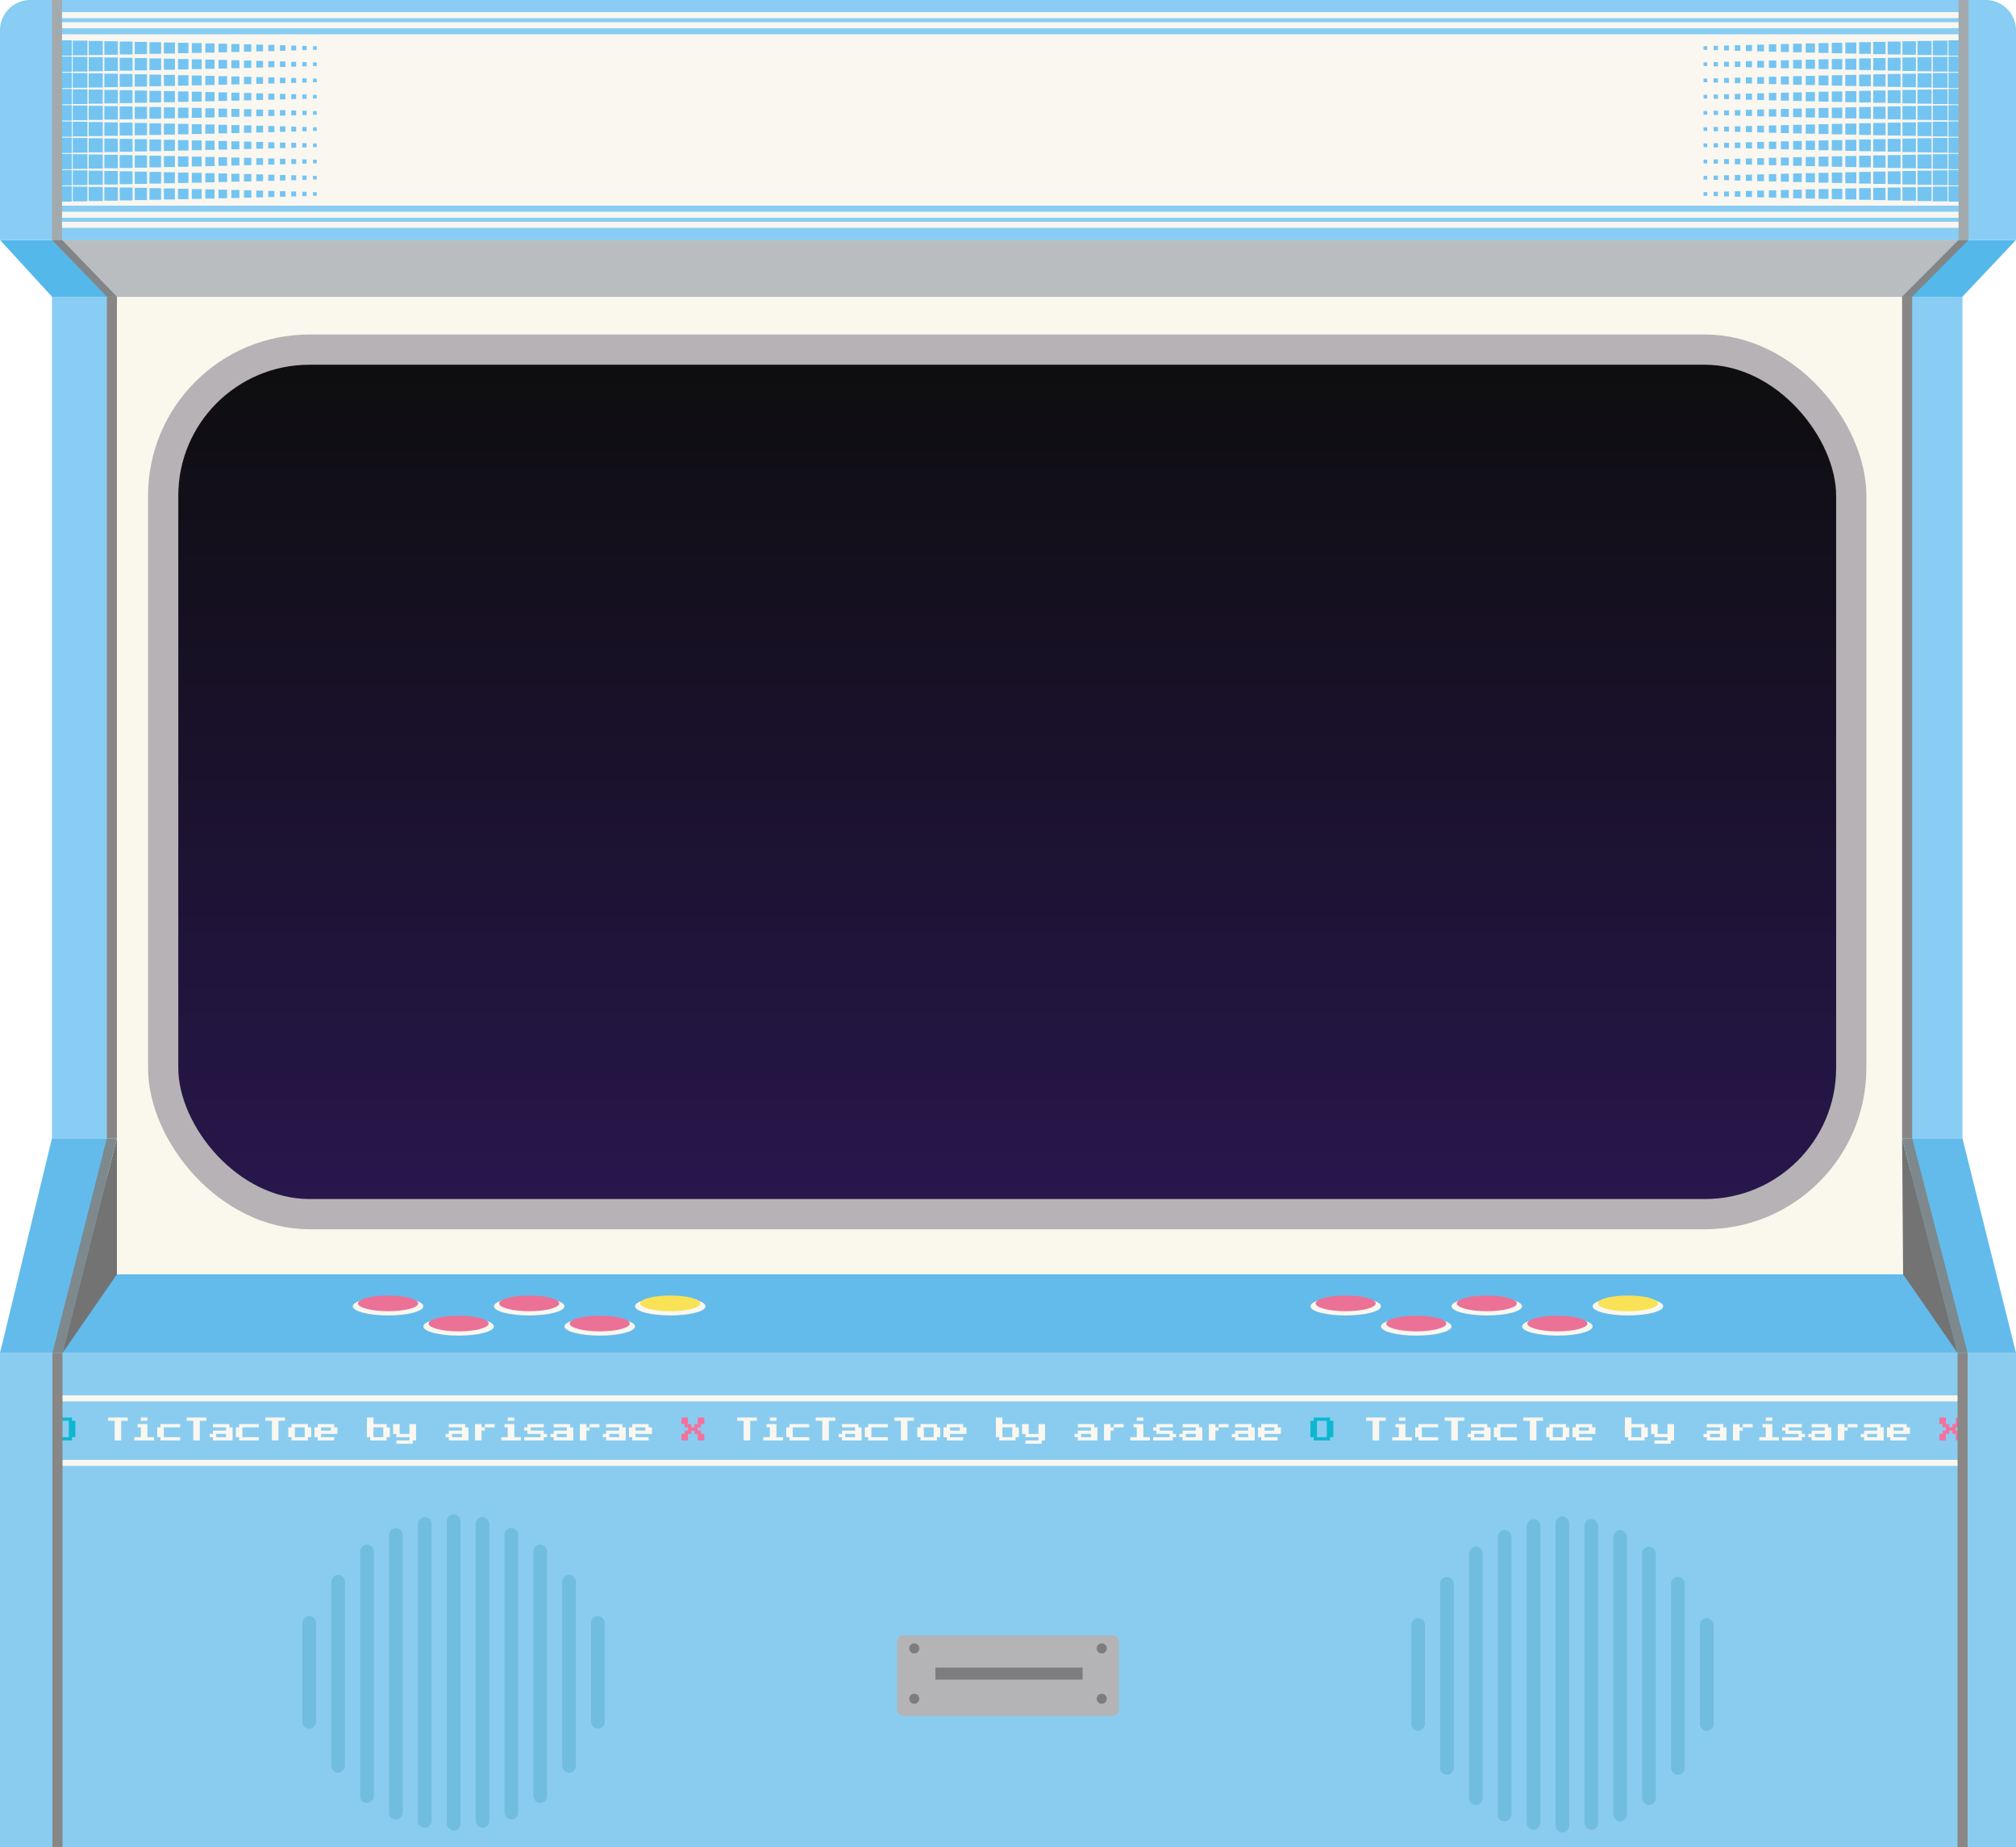 <svg width="1000" height="916" viewBox="0 0 1000 916" fill="none" xmlns="http://www.w3.org/2000/svg">
<path d="M0 671H1000V916H0V671Z" fill="#8ACCEF"/>
<g filter="url(#filter0_d_3_20)">
<rect x="445" y="810" width="110" height="40" rx="3" fill="#B4B4B6"/>
</g>
<rect x="464" y="827" width="73" height="6" fill="#7D7D7F"/>
<circle cx="453.5" cy="817.5" r="2.5" fill="#7D7D7F"/>
<circle cx="546.5" cy="842.5" r="2.5" fill="#7D7D7F"/>
<circle cx="453.5" cy="842.5" r="2.5" fill="#7D7D7F"/>
<circle cx="546.5" cy="817.5" r="2.5" fill="#7D7D7F"/>
<rect x="771.591" y="752" width="6.818" height="156.818" rx="3.409" fill="#71BDDF"/>
<rect x="843.182" y="802.455" width="6.818" height="55.909" rx="3.409" fill="#71BDDF"/>
<rect x="828.864" y="782" width="6.818" height="98.182" rx="3.409" fill="#71BDDF"/>
<rect x="814.545" y="767" width="6.818" height="128.182" rx="3.409" fill="#71BDDF"/>
<rect x="800.227" y="758.818" width="6.818" height="144.545" rx="3.409" fill="#71BDDF"/>
<rect x="785.909" y="753.364" width="6.818" height="154.091" rx="3.409" fill="#71BDDF"/>
<rect width="6.818" height="55.909" rx="3.409" transform="matrix(-1 0 0 1 706.818 802.455)" fill="#71BDDF"/>
<rect width="6.818" height="98.182" rx="3.409" transform="matrix(-1 0 0 1 721.136 782)" fill="#71BDDF"/>
<rect width="6.818" height="128.182" rx="3.409" transform="matrix(-1 0 0 1 735.455 767)" fill="#71BDDF"/>
<rect width="6.818" height="144.545" rx="3.409" transform="matrix(-1 0 0 1 749.773 758.818)" fill="#71BDDF"/>
<rect width="6.818" height="154.091" rx="3.409" transform="matrix(-1 0 0 1 764.091 753.364)" fill="#71BDDF"/>
<rect x="221.591" y="751" width="6.818" height="156.818" rx="3.409" fill="#71BDDF"/>
<rect x="293.182" y="801.455" width="6.818" height="55.909" rx="3.409" fill="#71BDDF"/>
<rect x="278.864" y="781" width="6.818" height="98.182" rx="3.409" fill="#71BDDF"/>
<rect x="264.545" y="766" width="6.818" height="128.182" rx="3.409" fill="#71BDDF"/>
<rect x="250.227" y="757.818" width="6.818" height="144.545" rx="3.409" fill="#71BDDF"/>
<rect x="235.909" y="752.364" width="6.818" height="154.091" rx="3.409" fill="#71BDDF"/>
<rect width="6.818" height="55.909" rx="3.409" transform="matrix(-1 0 0 1 156.818 801.455)" fill="#71BDDF"/>
<rect width="6.818" height="98.182" rx="3.409" transform="matrix(-1 0 0 1 171.136 781)" fill="#71BDDF"/>
<rect width="6.818" height="128.182" rx="3.409" transform="matrix(-1 0 0 1 185.455 766)" fill="#71BDDF"/>
<rect width="6.818" height="144.545" rx="3.409" transform="matrix(-1 0 0 1 199.773 757.818)" fill="#71BDDF"/>
<rect width="6.818" height="154.091" rx="3.409" transform="matrix(-1 0 0 1 214.091 752.364)" fill="#71BDDF"/>
<path d="M27.625 714.375V712.75H26V704.625H27.625V703H35.75V704.625H37.375V712.75H35.75V714.375H27.625ZM29.25 712.75H34.125V704.625H29.25V712.75ZM651.625 714.375V712.75H650V704.625H651.625V703H659.75V704.625H661.375V712.75H659.75V714.375H651.625ZM653.25 712.75H658.125V704.625H653.25V712.75Z" fill="#0EB7D0"/>
<path d="M56.875 714.375V704.625H53.625V703H63.375V704.625H60.125V714.375H56.875ZM69.875 704.625V703H73.125V704.625H69.875ZM66.625 714.375V712.75H69.875V707.875H68.25V706.25H73.125V712.75H76.375V714.375H66.625ZM79.625 714.375V712.75H78V707.875H79.625V706.25H89.375V707.875H81.25V712.75H89.375V714.375H79.625ZM95.875 714.375V704.625H92.625V703H102.375V704.625H99.125V714.375H95.875ZM105.625 714.375V712.75H104V711.125H105.625V709.5H112.125V707.875H105.625V706.25H113.75V707.875H115.375V714.375H105.625ZM107.25 712.75H112.125V711.125H107.25V712.75ZM118.625 714.375V712.75H117V707.875H118.625V706.25H128.375V707.875H120.25V712.75H128.375V714.375H118.625ZM134.875 714.375V704.625H131.625V703H141.375V704.625H138.125V714.375H134.875ZM144.625 714.375V712.75H143V707.875H144.625V706.25H152.75V707.875H154.375V712.75H152.75V714.375H144.625ZM146.25 712.75H151.125V707.875H146.25V712.75ZM157.625 714.375V712.75H156V707.875H157.625V706.25H165.75V707.875H167.375V711.125H159.25V712.75H165.75V714.375H157.625ZM159.25 709.5H164.125V707.875H159.25V709.5ZM183.625 714.375V712.75H182V703H185.25V706.25H191.75V707.875H193.375V712.75H191.75V714.375H183.625ZM185.25 712.75H190.125V707.875H185.25V712.75ZM196.625 716V714.375H203.125V712.75H196.625V711.125H195V706.25H198.25V711.125H203.125V706.25H206.375V714.375H204.75V716H196.625ZM222.625 714.375V712.75H221V711.125H222.625V709.5H229.125V707.875H222.625V706.25H230.75V707.875H232.375V714.375H222.625ZM224.25 712.75H229.125V711.125H224.25V712.75ZM238.875 707.875H240.5V709.5H238.875V714.375H235.625V706.25H238.875V707.875ZM245.375 706.25V707.875H240.5V706.25H245.375ZM251.875 704.625V703H255.125V704.625H251.875ZM248.625 714.375V712.75H251.875V707.875H250.25V706.25H255.125V712.75H258.375V714.375H248.625ZM260 714.375V712.75H268.125V711.125H261.625V709.5H260V707.875H261.625V706.25H269.75V707.875H263.25V709.5H269.75V711.125H271.375V712.75H269.75V714.375H260ZM274.625 714.375V712.75H273V711.125H274.625V709.5H281.125V707.875H274.625V706.25H282.75V707.875H284.375V714.375H274.625ZM276.25 712.75H281.125V711.125H276.25V712.75ZM290.875 707.875H292.5V709.5H290.875V714.375H287.625V706.25H290.875V707.875ZM297.375 706.25V707.875H292.5V706.25H297.375ZM300.625 714.375V712.75H299V711.125H300.625V709.5H307.125V707.875H300.625V706.25H308.75V707.875H310.375V714.375H300.625ZM302.25 712.75H307.125V711.125H302.25V712.75ZM313.625 714.375V712.75H312V707.875H313.625V706.25H321.75V707.875H323.375V711.125H315.25V712.75H321.75V714.375H313.625ZM315.25 709.5H320.125V707.875H315.25V709.5ZM368.875 714.375V704.625H365.625V703H375.375V704.625H372.125V714.375H368.875ZM381.875 704.625V703H385.125V704.625H381.875ZM378.625 714.375V712.75H381.875V707.875H380.25V706.25H385.125V712.75H388.375V714.375H378.625ZM391.625 714.375V712.75H390V707.875H391.625V706.25H401.375V707.875H393.25V712.75H401.375V714.375H391.625ZM407.875 714.375V704.625H404.625V703H414.375V704.625H411.125V714.375H407.875ZM417.625 714.375V712.75H416V711.125H417.625V709.5H424.125V707.875H417.625V706.25H425.75V707.875H427.375V714.375H417.625ZM419.25 712.75H424.125V711.125H419.25V712.75ZM430.625 714.375V712.75H429V707.875H430.625V706.25H440.375V707.875H432.25V712.75H440.375V714.375H430.625ZM446.875 714.375V704.625H443.625V703H453.375V704.625H450.125V714.375H446.875ZM456.625 714.375V712.75H455V707.875H456.625V706.25H464.75V707.875H466.375V712.75H464.75V714.375H456.625ZM458.25 712.75H463.125V707.875H458.25V712.75ZM469.625 714.375V712.75H468V707.875H469.625V706.25H477.75V707.875H479.375V711.125H471.25V712.75H477.75V714.375H469.625ZM471.25 709.5H476.125V707.875H471.25V709.5ZM495.625 714.375V712.75H494V703H497.25V706.25H503.75V707.875H505.375V712.75H503.75V714.375H495.625ZM497.25 712.75H502.125V707.875H497.25V712.75ZM508.625 716V714.375H515.125V712.75H508.625V711.125H507V706.25H510.25V711.125H515.125V706.25H518.375V714.375H516.75V716H508.625ZM534.625 714.375V712.75H533V711.125H534.625V709.5H541.125V707.875H534.625V706.25H542.75V707.875H544.375V714.375H534.625ZM536.25 712.75H541.125V711.125H536.25V712.75ZM550.875 707.875H552.5V709.5H550.875V714.375H547.625V706.25H550.875V707.875ZM557.375 706.25V707.875H552.5V706.25H557.375ZM563.875 704.625V703H567.125V704.625H563.875ZM560.625 714.375V712.75H563.875V707.875H562.25V706.25H567.125V712.75H570.375V714.375H560.625ZM572 714.375V712.75H580.125V711.125H573.625V709.5H572V707.875H573.625V706.25H581.75V707.875H575.25V709.5H581.75V711.125H583.375V712.75H581.75V714.375H572ZM586.625 714.375V712.75H585V711.125H586.625V709.5H593.125V707.875H586.625V706.25H594.75V707.875H596.375V714.375H586.625ZM588.25 712.75H593.125V711.125H588.25V712.75ZM602.875 707.875H604.5V709.5H602.875V714.375H599.625V706.25H602.875V707.875ZM609.375 706.25V707.875H604.5V706.25H609.375ZM612.625 714.375V712.75H611V711.125H612.625V709.5H619.125V707.875H612.625V706.25H620.75V707.875H622.375V714.375H612.625ZM614.25 712.75H619.125V711.125H614.25V712.75ZM625.625 714.375V712.75H624V707.875H625.625V706.25H633.75V707.875H635.375V711.125H627.25V712.75H633.75V714.375H625.625ZM627.25 709.5H632.125V707.875H627.25V709.5ZM680.875 714.375V704.625H677.625V703H687.375V704.625H684.125V714.375H680.875ZM693.875 704.625V703H697.125V704.625H693.875ZM690.625 714.375V712.75H693.875V707.875H692.25V706.25H697.125V712.75H700.375V714.375H690.625ZM703.625 714.375V712.75H702V707.875H703.625V706.25H713.375V707.875H705.25V712.75H713.375V714.375H703.625ZM719.875 714.375V704.625H716.625V703H726.375V704.625H723.125V714.375H719.875ZM729.625 714.375V712.75H728V711.125H729.625V709.5H736.125V707.875H729.625V706.25H737.75V707.875H739.375V714.375H729.625ZM731.25 712.75H736.125V711.125H731.25V712.75ZM742.625 714.375V712.75H741V707.875H742.625V706.25H752.375V707.875H744.25V712.75H752.375V714.375H742.625ZM758.875 714.375V704.625H755.625V703H765.375V704.625H762.125V714.375H758.875ZM768.625 714.375V712.75H767V707.875H768.625V706.25H776.75V707.875H778.375V712.75H776.75V714.375H768.625ZM770.25 712.75H775.125V707.875H770.25V712.75ZM781.625 714.375V712.75H780V707.875H781.625V706.25H789.75V707.875H791.375V711.125H783.25V712.75H789.75V714.375H781.625ZM783.25 709.5H788.125V707.875H783.25V709.5ZM807.625 714.375V712.75H806V703H809.25V706.25H815.75V707.875H817.375V712.75H815.75V714.375H807.625ZM809.25 712.75H814.125V707.875H809.25V712.75ZM820.625 716V714.375H827.125V712.75H820.625V711.125H819V706.25H822.25V711.125H827.125V706.25H830.375V714.375H828.75V716H820.625ZM846.625 714.375V712.75H845V711.125H846.625V709.5H853.125V707.875H846.625V706.25H854.75V707.875H856.375V714.375H846.625ZM848.25 712.75H853.125V711.125H848.25V712.75ZM862.875 707.875H864.5V709.5H862.875V714.375H859.625V706.25H862.875V707.875ZM869.375 706.25V707.875H864.5V706.25H869.375ZM875.875 704.625V703H879.125V704.625H875.875ZM872.625 714.375V712.75H875.875V707.875H874.25V706.25H879.125V712.75H882.375V714.375H872.625ZM884 714.375V712.75H892.125V711.125H885.625V709.5H884V707.875H885.625V706.25H893.75V707.875H887.25V709.5H893.75V711.125H895.375V712.75H893.75V714.375H884ZM898.625 714.375V712.75H897V711.125H898.625V709.5H905.125V707.875H898.625V706.25H906.75V707.875H908.375V714.375H898.625ZM900.25 712.75H905.125V711.125H900.25V712.75ZM914.875 707.875H916.5V709.5H914.875V714.375H911.625V706.25H914.875V707.875ZM921.375 706.25V707.875H916.5V706.25H921.375ZM924.625 714.375V712.75H923V711.125H924.625V709.5H931.125V707.875H924.625V706.25H932.75V707.875H934.375V714.375H924.625ZM926.25 712.75H931.125V711.125H926.25V712.75ZM937.625 714.375V712.75H936V707.875H937.625V706.25H945.75V707.875H947.375V711.125H939.25V712.75H945.75V714.375H937.625ZM939.25 709.5H944.125V707.875H939.25V709.5Z" fill="#F9F7F0"/>
<path d="M338 714.375V711.125H339.625V709.5H341.25V707.875H339.625V706.25H338V703H341.25V706.25H342.875V707.875H344.5V706.25H346.125V703H349.375V706.25H347.75V707.875H346.125V709.5H347.75V711.125H349.375V714.375H346.125V711.125H344.5V709.5H342.875V711.125H341.25V714.375H338ZM962 714.375V711.125H963.625V709.5H965.25V707.875H963.625V706.25H962V703H965.25V706.25H966.875V707.875H968.5V706.25H970.125V703H973.375V706.25H971.75V707.875H970.125V709.5H971.75V711.125H973.375V714.375H970.125V711.125H968.5V709.5H966.875V711.125H965.25V714.375H962Z" fill="#F5719D"/>
<line x1="29" y1="693.5" x2="973" y2="693.5" stroke="#F9F7F0" stroke-width="3"/>
<line y1="-1.5" x2="944" y2="-1.5" transform="matrix(1 0 0 -1 29 724)" stroke="#F9F7F0" stroke-width="3"/>
<path d="M973.5 671L973.5 916" stroke="#888785" stroke-width="5"/>
<path d="M28.5 671L28.5 916" stroke="#888785" stroke-width="5"/>
<path d="M0 671H1000L973.438 564.5H25.781L0 671Z" fill="#63BBEB"/>
<ellipse cx="332.5" cy="647.833" rx="17.5" ry="4.537" fill="#FAF7EE"/>
<g filter="url(#filter1_d_3_20)">
<ellipse cx="332.5" cy="645.889" rx="14.907" ry="3.889" fill="#F9E255"/>
</g>
<ellipse cx="297.5" cy="657.833" rx="17.5" ry="4.537" fill="#FAF7EE"/>
<g filter="url(#filter2_d_3_20)">
<ellipse cx="297.5" cy="655.889" rx="14.907" ry="3.889" fill="#EB7197"/>
</g>
<ellipse cx="262.5" cy="647.833" rx="17.5" ry="4.537" fill="#FAF7EE"/>
<g filter="url(#filter3_d_3_20)">
<ellipse cx="262.5" cy="645.889" rx="14.907" ry="3.889" fill="#EB7197"/>
</g>
<ellipse cx="227.5" cy="657.833" rx="17.5" ry="4.537" fill="#FAF7EE"/>
<g filter="url(#filter4_d_3_20)">
<ellipse cx="227.5" cy="655.889" rx="14.907" ry="3.889" fill="#EB7197"/>
</g>
<ellipse cx="192.5" cy="647.833" rx="17.5" ry="4.537" fill="#FAF7EE"/>
<g filter="url(#filter5_d_3_20)">
<ellipse cx="192.5" cy="645.889" rx="14.907" ry="3.889" fill="#EB7197"/>
</g>
<ellipse cx="807.5" cy="647.833" rx="17.5" ry="4.537" fill="#FAF7EE"/>
<g filter="url(#filter6_d_3_20)">
<ellipse cx="807.5" cy="645.889" rx="14.907" ry="3.889" fill="#F9E255"/>
</g>
<ellipse cx="772.5" cy="657.833" rx="17.5" ry="4.537" fill="#FAF7EE"/>
<g filter="url(#filter7_d_3_20)">
<ellipse cx="772.5" cy="655.889" rx="14.907" ry="3.889" fill="#EB7197"/>
</g>
<ellipse cx="737.5" cy="647.833" rx="17.5" ry="4.537" fill="#FAF7EE"/>
<g filter="url(#filter8_d_3_20)">
<ellipse cx="737.5" cy="645.889" rx="14.907" ry="3.889" fill="#EB7197"/>
</g>
<ellipse cx="702.5" cy="657.833" rx="17.5" ry="4.537" fill="#FAF7EE"/>
<g filter="url(#filter9_d_3_20)">
<ellipse cx="702.5" cy="655.889" rx="14.907" ry="3.889" fill="#EB7197"/>
</g>
<ellipse cx="667.5" cy="647.833" rx="17.5" ry="4.537" fill="#FAF7EE"/>
<g filter="url(#filter10_d_3_20)">
<ellipse cx="667.5" cy="645.889" rx="14.907" ry="3.889" fill="#EB7197"/>
</g>
<path d="M25.781 146.359H973.437V564.509H25.781V146.359Z" fill="#89CDF4"/>
<path d="M53.125 147.141H947.656V632H53.125V147.141Z" fill="#FAF8EC"/>
<rect x="80.938" y="173.391" width="837.344" height="428.75" rx="72.5" fill="url(#paint0_linear_3_20)" stroke="#B6B2B6" stroke-width="15"/>
<path d="M0 119.016H1000L973.438 147.141H25.781L0 119.016Z" fill="#55B8EB"/>
<path d="M25.781 119.016H973.437L947.656 147.141H53.125L25.781 119.016Z" fill="#B9BDC0"/>
<path d="M0 15C0 6.716 6.716 0 15 0H985C993.284 0 1000 6.716 1000 15V119.02H0V15Z" fill="#89CDF4"/>
<rect x="26.094" y="17" width="946" height="85" fill="#F9F7F0"/>
<path d="M944 632L943.5 564.5L971 671L944 632Z" fill="#737373"/>
<path d="M58 632V564.5L31 671L58 632Z" fill="#737373"/>
<path d="M948.5 564.5H943.5L971 671H976L948.5 564.5Z" fill="#7D898D"/>
<path d="M53 564.5H58L31 671H26L53 564.5Z" fill="#7D898D"/>
<path d="M30.781 119.016H25.781L53 147.141H58L30.781 119.016Z" fill="#808588"/>
<path d="M948.5 147.141H943.5L971.5 119H976.5L948.5 147.141Z" fill="#808588"/>
<path d="M946 147.141V564.5" stroke="#888785" stroke-width="5"/>
<path d="M55.5 147.139V564.5" stroke="#888785" stroke-width="5"/>
<path d="M974.5 106.5L26 106.5" stroke="#F9F7F0" stroke-width="3"/>
<path d="M974.5 7.5L26 7.5" stroke="#F9F7F0" stroke-width="3"/>
<path d="M974 12.5L26 12.5" stroke="#F9F7F0" stroke-width="3"/>
<path d="M974.5 111.5L26 111.5" stroke="#F9F7F0" stroke-width="3"/>
<rect x="28" y="20" width="7.613" height="7.613" fill="#74C4F2"/>
<rect x="66.825" y="20.761" width="6.09" height="6.09" fill="#74C4F2"/>
<rect x="101.843" y="21.523" width="4.568" height="4.568" fill="#74C4F2"/>
<rect x="149.955" y="22.741" width="2.132" height="2.132" fill="#74C4F2"/>
<rect x="155.284" y="22.893" width="1.827" height="1.827" fill="#74C4F2"/>
<rect x="144.474" y="22.588" width="2.436" height="2.436" fill="#74C4F2"/>
<rect x="138.84" y="22.436" width="2.741" height="2.741" fill="#74C4F2"/>
<rect x="133.055" y="22.284" width="3.045" height="3.045" fill="#74C4F2"/>
<rect x="127.117" y="22.131" width="3.35" height="3.35" fill="#74C4F2"/>
<rect x="121.027" y="21.979" width="3.654" height="3.654" fill="#74C4F2"/>
<rect x="114.784" y="21.827" width="3.959" height="3.959" fill="#74C4F2"/>
<rect x="108.39" y="21.675" width="4.263" height="4.263" fill="#74C4F2"/>
<rect x="95.144" y="21.37" width="4.872" height="4.872" fill="#74C4F2"/>
<rect x="88.292" y="21.218" width="5.177" height="5.177" fill="#74C4F2"/>
<rect x="81.289" y="21.066" width="5.481" height="5.481" fill="#74C4F2"/>
<rect x="74.133" y="20.913" width="5.786" height="5.786" fill="#74C4F2"/>
<rect x="59.364" y="20.609" width="6.395" height="6.395" fill="#74C4F2"/>
<rect x="51.752" y="20.457" width="6.699" height="6.699" fill="#74C4F2"/>
<rect x="43.987" y="20.305" width="7.004" height="7.004" fill="#74C4F2"/>
<rect x="36.069" y="20.152" width="7.308" height="7.308" fill="#74C4F2"/>
<rect x="28" y="28.043" width="7.613" height="7.613" fill="#74C4F2"/>
<rect x="66.825" y="28.804" width="6.09" height="6.09" fill="#74C4F2"/>
<rect x="101.843" y="29.566" width="4.568" height="4.568" fill="#74C4F2"/>
<rect x="149.955" y="30.784" width="2.132" height="2.132" fill="#74C4F2"/>
<rect x="155.284" y="30.936" width="1.827" height="1.827" fill="#74C4F2"/>
<rect x="144.474" y="30.631" width="2.436" height="2.436" fill="#74C4F2"/>
<rect x="138.84" y="30.479" width="2.741" height="2.741" fill="#74C4F2"/>
<rect x="133.055" y="30.327" width="3.045" height="3.045" fill="#74C4F2"/>
<rect x="127.117" y="30.175" width="3.35" height="3.35" fill="#74C4F2"/>
<rect x="121.027" y="30.022" width="3.654" height="3.654" fill="#74C4F2"/>
<rect x="114.784" y="29.87" width="3.959" height="3.959" fill="#74C4F2"/>
<rect x="108.39" y="29.718" width="4.263" height="4.263" fill="#74C4F2"/>
<rect x="95.144" y="29.413" width="4.872" height="4.872" fill="#74C4F2"/>
<rect x="88.292" y="29.261" width="5.177" height="5.177" fill="#74C4F2"/>
<rect x="81.289" y="29.109" width="5.481" height="5.481" fill="#74C4F2"/>
<rect x="74.133" y="28.957" width="5.786" height="5.786" fill="#74C4F2"/>
<rect x="59.364" y="28.652" width="6.395" height="6.395" fill="#74C4F2"/>
<rect x="51.752" y="28.5" width="6.699" height="6.699" fill="#74C4F2"/>
<rect x="43.987" y="28.348" width="7.004" height="7.004" fill="#74C4F2"/>
<rect x="36.069" y="28.195" width="7.308" height="7.308" fill="#74C4F2"/>
<rect x="28" y="36.086" width="7.613" height="7.613" fill="#74C4F2"/>
<rect x="66.825" y="36.847" width="6.09" height="6.09" fill="#74C4F2"/>
<rect x="101.843" y="37.609" width="4.568" height="4.568" fill="#74C4F2"/>
<rect x="149.955" y="38.827" width="2.132" height="2.132" fill="#74C4F2"/>
<rect x="155.284" y="38.979" width="1.827" height="1.827" fill="#74C4F2"/>
<rect x="144.474" y="38.674" width="2.436" height="2.436" fill="#74C4F2"/>
<rect x="138.84" y="38.522" width="2.741" height="2.741" fill="#74C4F2"/>
<rect x="133.055" y="38.37" width="3.045" height="3.045" fill="#74C4F2"/>
<rect x="127.117" y="38.218" width="3.35" height="3.35" fill="#74C4F2"/>
<rect x="121.027" y="38.065" width="3.654" height="3.654" fill="#74C4F2"/>
<rect x="114.784" y="37.913" width="3.959" height="3.959" fill="#74C4F2"/>
<rect x="108.39" y="37.761" width="4.263" height="4.263" fill="#74C4F2"/>
<rect x="95.144" y="37.456" width="4.872" height="4.872" fill="#74C4F2"/>
<rect x="88.292" y="37.304" width="5.177" height="5.177" fill="#74C4F2"/>
<rect x="81.289" y="37.152" width="5.481" height="5.481" fill="#74C4F2"/>
<rect x="74.133" y="37" width="5.786" height="5.786" fill="#74C4F2"/>
<rect x="59.364" y="36.695" width="6.395" height="6.395" fill="#74C4F2"/>
<rect x="51.752" y="36.543" width="6.699" height="6.699" fill="#74C4F2"/>
<rect x="43.987" y="36.391" width="7.004" height="7.004" fill="#74C4F2"/>
<rect x="36.069" y="36.238" width="7.308" height="7.308" fill="#74C4F2"/>
<rect x="28" y="44.129" width="7.613" height="7.613" fill="#74C4F2"/>
<rect x="66.825" y="44.89" width="6.09" height="6.09" fill="#74C4F2"/>
<rect x="101.843" y="45.652" width="4.568" height="4.568" fill="#74C4F2"/>
<rect x="149.955" y="46.87" width="2.132" height="2.132" fill="#74C4F2"/>
<rect x="155.284" y="47.022" width="1.827" height="1.827" fill="#74C4F2"/>
<rect x="144.474" y="46.717" width="2.436" height="2.436" fill="#74C4F2"/>
<rect x="138.84" y="46.565" width="2.741" height="2.741" fill="#74C4F2"/>
<rect x="133.055" y="46.413" width="3.045" height="3.045" fill="#74C4F2"/>
<rect x="127.117" y="46.261" width="3.35" height="3.35" fill="#74C4F2"/>
<rect x="121.027" y="46.108" width="3.654" height="3.654" fill="#74C4F2"/>
<rect x="114.784" y="45.956" width="3.959" height="3.959" fill="#74C4F2"/>
<rect x="108.39" y="45.804" width="4.263" height="4.263" fill="#74C4F2"/>
<rect x="95.144" y="45.499" width="4.872" height="4.872" fill="#74C4F2"/>
<rect x="88.292" y="45.347" width="5.177" height="5.177" fill="#74C4F2"/>
<rect x="81.289" y="45.195" width="5.481" height="5.481" fill="#74C4F2"/>
<rect x="74.133" y="45.043" width="5.786" height="5.786" fill="#74C4F2"/>
<rect x="59.364" y="44.738" width="6.395" height="6.395" fill="#74C4F2"/>
<rect x="51.752" y="44.586" width="6.699" height="6.699" fill="#74C4F2"/>
<rect x="43.987" y="44.434" width="7.004" height="7.004" fill="#74C4F2"/>
<rect x="36.069" y="44.281" width="7.308" height="7.308" fill="#74C4F2"/>
<rect x="28" y="52.172" width="7.613" height="7.613" fill="#74C4F2"/>
<rect x="66.825" y="52.933" width="6.09" height="6.09" fill="#74C4F2"/>
<rect x="101.843" y="53.695" width="4.568" height="4.568" fill="#74C4F2"/>
<rect x="149.955" y="54.913" width="2.132" height="2.132" fill="#74C4F2"/>
<rect x="155.284" y="55.065" width="1.827" height="1.827" fill="#74C4F2"/>
<rect x="144.474" y="54.761" width="2.436" height="2.436" fill="#74C4F2"/>
<rect x="138.84" y="54.608" width="2.741" height="2.741" fill="#74C4F2"/>
<rect x="133.055" y="54.456" width="3.045" height="3.045" fill="#74C4F2"/>
<rect x="127.117" y="54.304" width="3.35" height="3.35" fill="#74C4F2"/>
<rect x="121.027" y="54.151" width="3.654" height="3.654" fill="#74C4F2"/>
<rect x="114.784" y="53.999" width="3.959" height="3.959" fill="#74C4F2"/>
<rect x="108.39" y="53.847" width="4.263" height="4.263" fill="#74C4F2"/>
<rect x="95.144" y="53.542" width="4.872" height="4.872" fill="#74C4F2"/>
<rect x="88.292" y="53.39" width="5.177" height="5.177" fill="#74C4F2"/>
<rect x="81.289" y="53.238" width="5.481" height="5.481" fill="#74C4F2"/>
<rect x="74.133" y="53.086" width="5.786" height="5.786" fill="#74C4F2"/>
<rect x="59.364" y="52.781" width="6.395" height="6.395" fill="#74C4F2"/>
<rect x="51.752" y="52.629" width="6.699" height="6.699" fill="#74C4F2"/>
<rect x="43.987" y="52.477" width="7.004" height="7.004" fill="#74C4F2"/>
<rect x="36.069" y="52.324" width="7.308" height="7.308" fill="#74C4F2"/>
<rect x="28" y="60.215" width="7.613" height="7.613" fill="#74C4F2"/>
<rect x="66.825" y="60.977" width="6.09" height="6.09" fill="#74C4F2"/>
<rect x="101.843" y="61.738" width="4.568" height="4.568" fill="#74C4F2"/>
<rect x="149.955" y="62.956" width="2.132" height="2.132" fill="#74C4F2"/>
<rect x="155.284" y="63.108" width="1.827" height="1.827" fill="#74C4F2"/>
<rect x="144.474" y="62.803" width="2.436" height="2.436" fill="#74C4F2"/>
<rect x="138.84" y="62.651" width="2.741" height="2.741" fill="#74C4F2"/>
<rect x="133.055" y="62.499" width="3.045" height="3.045" fill="#74C4F2"/>
<rect x="127.117" y="62.347" width="3.35" height="3.35" fill="#74C4F2"/>
<rect x="121.027" y="62.194" width="3.654" height="3.654" fill="#74C4F2"/>
<rect x="114.784" y="62.042" width="3.959" height="3.959" fill="#74C4F2"/>
<rect x="108.39" y="61.89" width="4.263" height="4.263" fill="#74C4F2"/>
<rect x="95.144" y="61.586" width="4.872" height="4.872" fill="#74C4F2"/>
<rect x="88.292" y="61.433" width="5.177" height="5.177" fill="#74C4F2"/>
<rect x="81.289" y="61.281" width="5.481" height="5.481" fill="#74C4F2"/>
<rect x="74.133" y="61.129" width="5.786" height="5.786" fill="#74C4F2"/>
<rect x="59.364" y="60.824" width="6.395" height="6.395" fill="#74C4F2"/>
<rect x="51.752" y="60.672" width="6.699" height="6.699" fill="#74C4F2"/>
<rect x="43.987" y="60.52" width="7.004" height="7.004" fill="#74C4F2"/>
<rect x="36.069" y="60.367" width="7.308" height="7.308" fill="#74C4F2"/>
<rect x="28" y="68.258" width="7.613" height="7.613" fill="#74C4F2"/>
<rect x="66.825" y="69.019" width="6.09" height="6.09" fill="#74C4F2"/>
<rect x="101.843" y="69.781" width="4.568" height="4.568" fill="#74C4F2"/>
<rect x="149.955" y="70.999" width="2.132" height="2.132" fill="#74C4F2"/>
<rect x="155.284" y="71.151" width="1.827" height="1.827" fill="#74C4F2"/>
<rect x="144.474" y="70.847" width="2.436" height="2.436" fill="#74C4F2"/>
<rect x="138.84" y="70.694" width="2.741" height="2.741" fill="#74C4F2"/>
<rect x="133.055" y="70.542" width="3.045" height="3.045" fill="#74C4F2"/>
<rect x="127.117" y="70.39" width="3.35" height="3.35" fill="#74C4F2"/>
<rect x="121.027" y="70.237" width="3.654" height="3.654" fill="#74C4F2"/>
<rect x="114.784" y="70.085" width="3.959" height="3.959" fill="#74C4F2"/>
<rect x="108.39" y="69.933" width="4.263" height="4.263" fill="#74C4F2"/>
<rect x="95.144" y="69.629" width="4.872" height="4.872" fill="#74C4F2"/>
<rect x="88.292" y="69.476" width="5.177" height="5.177" fill="#74C4F2"/>
<rect x="81.289" y="69.324" width="5.481" height="5.481" fill="#74C4F2"/>
<rect x="74.133" y="69.172" width="5.786" height="5.786" fill="#74C4F2"/>
<rect x="59.364" y="68.867" width="6.395" height="6.395" fill="#74C4F2"/>
<rect x="51.752" y="68.715" width="6.699" height="6.699" fill="#74C4F2"/>
<rect x="43.987" y="68.563" width="7.004" height="7.004" fill="#74C4F2"/>
<rect x="36.069" y="68.41" width="7.308" height="7.308" fill="#74C4F2"/>
<rect x="28" y="76.301" width="7.613" height="7.613" fill="#74C4F2"/>
<rect x="66.825" y="77.062" width="6.09" height="6.09" fill="#74C4F2"/>
<rect x="101.843" y="77.824" width="4.568" height="4.568" fill="#74C4F2"/>
<rect x="149.955" y="79.042" width="2.132" height="2.132" fill="#74C4F2"/>
<rect x="155.284" y="79.194" width="1.827" height="1.827" fill="#74C4F2"/>
<rect x="144.474" y="78.89" width="2.436" height="2.436" fill="#74C4F2"/>
<rect x="138.84" y="78.737" width="2.741" height="2.741" fill="#74C4F2"/>
<rect x="133.055" y="78.585" width="3.045" height="3.045" fill="#74C4F2"/>
<rect x="127.117" y="78.433" width="3.35" height="3.35" fill="#74C4F2"/>
<rect x="121.027" y="78.281" width="3.654" height="3.654" fill="#74C4F2"/>
<rect x="114.784" y="78.128" width="3.959" height="3.959" fill="#74C4F2"/>
<rect x="108.39" y="77.976" width="4.263" height="4.263" fill="#74C4F2"/>
<rect x="95.144" y="77.671" width="4.872" height="4.872" fill="#74C4F2"/>
<rect x="88.292" y="77.519" width="5.177" height="5.177" fill="#74C4F2"/>
<rect x="81.289" y="77.367" width="5.481" height="5.481" fill="#74C4F2"/>
<rect x="74.133" y="77.215" width="5.786" height="5.786" fill="#74C4F2"/>
<rect x="59.364" y="76.91" width="6.395" height="6.395" fill="#74C4F2"/>
<rect x="51.752" y="76.758" width="6.699" height="6.699" fill="#74C4F2"/>
<rect x="43.987" y="76.606" width="7.004" height="7.004" fill="#74C4F2"/>
<rect x="36.069" y="76.454" width="7.308" height="7.308" fill="#74C4F2"/>
<rect x="28" y="84.344" width="7.613" height="7.613" fill="#74C4F2"/>
<rect x="66.825" y="85.106" width="6.09" height="6.09" fill="#74C4F2"/>
<rect x="101.843" y="85.867" width="4.568" height="4.568" fill="#74C4F2"/>
<rect x="149.955" y="87.085" width="2.132" height="2.132" fill="#74C4F2"/>
<rect x="155.284" y="87.237" width="1.827" height="1.827" fill="#74C4F2"/>
<rect x="144.474" y="86.933" width="2.436" height="2.436" fill="#74C4F2"/>
<rect x="138.84" y="86.78" width="2.741" height="2.741" fill="#74C4F2"/>
<rect x="133.055" y="86.628" width="3.045" height="3.045" fill="#74C4F2"/>
<rect x="127.117" y="86.476" width="3.35" height="3.35" fill="#74C4F2"/>
<rect x="121.027" y="86.324" width="3.654" height="3.654" fill="#74C4F2"/>
<rect x="114.784" y="86.171" width="3.959" height="3.959" fill="#74C4F2"/>
<rect x="108.39" y="86.019" width="4.263" height="4.263" fill="#74C4F2"/>
<rect x="95.144" y="85.715" width="4.872" height="4.872" fill="#74C4F2"/>
<rect x="88.292" y="85.562" width="5.177" height="5.177" fill="#74C4F2"/>
<rect x="81.289" y="85.41" width="5.481" height="5.481" fill="#74C4F2"/>
<rect x="74.133" y="85.258" width="5.786" height="5.786" fill="#74C4F2"/>
<rect x="59.364" y="84.953" width="6.395" height="6.395" fill="#74C4F2"/>
<rect x="51.752" y="84.801" width="6.699" height="6.699" fill="#74C4F2"/>
<rect x="43.987" y="84.649" width="7.004" height="7.004" fill="#74C4F2"/>
<rect x="36.069" y="84.497" width="7.308" height="7.308" fill="#74C4F2"/>
<rect x="28" y="92.387" width="7.613" height="7.613" fill="#74C4F2"/>
<rect x="66.825" y="93.149" width="6.09" height="6.09" fill="#74C4F2"/>
<rect x="101.843" y="93.91" width="4.568" height="4.568" fill="#74C4F2"/>
<rect x="149.955" y="95.128" width="2.132" height="2.132" fill="#74C4F2"/>
<rect x="155.284" y="95.28" width="1.827" height="1.827" fill="#74C4F2"/>
<rect x="144.474" y="94.976" width="2.436" height="2.436" fill="#74C4F2"/>
<rect x="138.84" y="94.823" width="2.741" height="2.741" fill="#74C4F2"/>
<rect x="133.055" y="94.671" width="3.045" height="3.045" fill="#74C4F2"/>
<rect x="127.117" y="94.519" width="3.35" height="3.35" fill="#74C4F2"/>
<rect x="121.027" y="94.367" width="3.654" height="3.654" fill="#74C4F2"/>
<rect x="114.784" y="94.214" width="3.959" height="3.959" fill="#74C4F2"/>
<rect x="108.39" y="94.062" width="4.263" height="4.263" fill="#74C4F2"/>
<rect x="95.144" y="93.758" width="4.872" height="4.872" fill="#74C4F2"/>
<rect x="88.292" y="93.605" width="5.177" height="5.177" fill="#74C4F2"/>
<rect x="81.289" y="93.453" width="5.481" height="5.481" fill="#74C4F2"/>
<rect x="74.133" y="93.301" width="5.786" height="5.786" fill="#74C4F2"/>
<rect x="59.364" y="92.996" width="6.395" height="6.395" fill="#74C4F2"/>
<rect x="51.752" y="92.844" width="6.699" height="6.699" fill="#74C4F2"/>
<rect x="43.987" y="92.692" width="7.004" height="7.004" fill="#74C4F2"/>
<rect x="36.069" y="92.54" width="7.308" height="7.308" fill="#74C4F2"/>
<rect width="7.613" height="7.613" transform="matrix(-1 0 0 1 974.111 20)" fill="#74C4F2"/>
<rect width="6.09" height="6.09" transform="matrix(-1 0 0 1 935.286 20.761)" fill="#74C4F2"/>
<rect width="4.568" height="4.568" transform="matrix(-1 0 0 1 900.268 21.523)" fill="#74C4F2"/>
<rect width="2.132" height="2.132" transform="matrix(-1 0 0 1 852.156 22.741)" fill="#74C4F2"/>
<rect width="1.827" height="1.827" transform="matrix(-1 0 0 1 846.827 22.893)" fill="#74C4F2"/>
<rect width="2.436" height="2.436" transform="matrix(-1 0 0 1 857.637 22.588)" fill="#74C4F2"/>
<rect width="2.741" height="2.741" transform="matrix(-1 0 0 1 863.27 22.436)" fill="#74C4F2"/>
<rect width="3.045" height="3.045" transform="matrix(-1 0 0 1 869.056 22.284)" fill="#74C4F2"/>
<rect width="3.35" height="3.35" transform="matrix(-1 0 0 1 874.994 22.131)" fill="#74C4F2"/>
<rect width="3.654" height="3.654" transform="matrix(-1 0 0 1 881.084 21.979)" fill="#74C4F2"/>
<rect width="3.959" height="3.959" transform="matrix(-1 0 0 1 887.326 21.827)" fill="#74C4F2"/>
<rect width="4.263" height="4.263" transform="matrix(-1 0 0 1 893.721 21.675)" fill="#74C4F2"/>
<rect width="4.872" height="4.872" transform="matrix(-1 0 0 1 906.967 21.37)" fill="#74C4F2"/>
<rect width="5.177" height="5.177" transform="matrix(-1 0 0 1 913.818 21.218)" fill="#74C4F2"/>
<rect width="5.481" height="5.481" transform="matrix(-1 0 0 1 920.822 21.066)" fill="#74C4F2"/>
<rect width="5.786" height="5.786" transform="matrix(-1 0 0 1 927.978 20.913)" fill="#74C4F2"/>
<rect width="6.395" height="6.395" transform="matrix(-1 0 0 1 942.746 20.609)" fill="#74C4F2"/>
<rect width="6.699" height="6.699" transform="matrix(-1 0 0 1 950.359 20.457)" fill="#74C4F2"/>
<rect width="7.004" height="7.004" transform="matrix(-1 0 0 1 958.124 20.305)" fill="#74C4F2"/>
<rect width="7.308" height="7.308" transform="matrix(-1 0 0 1 966.041 20.152)" fill="#74C4F2"/>
<rect width="7.613" height="7.613" transform="matrix(-1 0 0 1 974.111 28.043)" fill="#74C4F2"/>
<rect width="6.09" height="6.09" transform="matrix(-1 0 0 1 935.286 28.804)" fill="#74C4F2"/>
<rect width="4.568" height="4.568" transform="matrix(-1 0 0 1 900.268 29.566)" fill="#74C4F2"/>
<rect width="2.132" height="2.132" transform="matrix(-1 0 0 1 852.156 30.784)" fill="#74C4F2"/>
<rect width="1.827" height="1.827" transform="matrix(-1 0 0 1 846.827 30.936)" fill="#74C4F2"/>
<rect width="2.436" height="2.436" transform="matrix(-1 0 0 1 857.637 30.631)" fill="#74C4F2"/>
<rect width="2.741" height="2.741" transform="matrix(-1 0 0 1 863.27 30.479)" fill="#74C4F2"/>
<rect width="3.045" height="3.045" transform="matrix(-1 0 0 1 869.056 30.327)" fill="#74C4F2"/>
<rect width="3.35" height="3.35" transform="matrix(-1 0 0 1 874.994 30.175)" fill="#74C4F2"/>
<rect width="3.654" height="3.654" transform="matrix(-1 0 0 1 881.084 30.022)" fill="#74C4F2"/>
<rect width="3.959" height="3.959" transform="matrix(-1 0 0 1 887.326 29.87)" fill="#74C4F2"/>
<rect width="4.263" height="4.263" transform="matrix(-1 0 0 1 893.721 29.718)" fill="#74C4F2"/>
<rect width="4.872" height="4.872" transform="matrix(-1 0 0 1 906.967 29.413)" fill="#74C4F2"/>
<rect width="5.177" height="5.177" transform="matrix(-1 0 0 1 913.818 29.261)" fill="#74C4F2"/>
<rect width="5.481" height="5.481" transform="matrix(-1 0 0 1 920.822 29.109)" fill="#74C4F2"/>
<rect width="5.786" height="5.786" transform="matrix(-1 0 0 1 927.978 28.957)" fill="#74C4F2"/>
<rect width="6.395" height="6.395" transform="matrix(-1 0 0 1 942.746 28.652)" fill="#74C4F2"/>
<rect width="6.699" height="6.699" transform="matrix(-1 0 0 1 950.359 28.5)" fill="#74C4F2"/>
<rect width="7.004" height="7.004" transform="matrix(-1 0 0 1 958.124 28.348)" fill="#74C4F2"/>
<rect width="7.308" height="7.308" transform="matrix(-1 0 0 1 966.041 28.195)" fill="#74C4F2"/>
<rect width="7.613" height="7.613" transform="matrix(-1 0 0 1 974.111 36.086)" fill="#74C4F2"/>
<rect width="6.09" height="6.09" transform="matrix(-1 0 0 1 935.286 36.847)" fill="#74C4F2"/>
<rect width="4.568" height="4.568" transform="matrix(-1 0 0 1 900.268 37.609)" fill="#74C4F2"/>
<rect width="2.132" height="2.132" transform="matrix(-1 0 0 1 852.156 38.827)" fill="#74C4F2"/>
<rect width="1.827" height="1.827" transform="matrix(-1 0 0 1 846.827 38.979)" fill="#74C4F2"/>
<rect width="2.436" height="2.436" transform="matrix(-1 0 0 1 857.637 38.674)" fill="#74C4F2"/>
<rect width="2.741" height="2.741" transform="matrix(-1 0 0 1 863.27 38.522)" fill="#74C4F2"/>
<rect width="3.045" height="3.045" transform="matrix(-1 0 0 1 869.056 38.37)" fill="#74C4F2"/>
<rect width="3.35" height="3.35" transform="matrix(-1 0 0 1 874.994 38.218)" fill="#74C4F2"/>
<rect width="3.654" height="3.654" transform="matrix(-1 0 0 1 881.084 38.065)" fill="#74C4F2"/>
<rect width="3.959" height="3.959" transform="matrix(-1 0 0 1 887.326 37.913)" fill="#74C4F2"/>
<rect width="4.263" height="4.263" transform="matrix(-1 0 0 1 893.721 37.761)" fill="#74C4F2"/>
<rect width="4.872" height="4.872" transform="matrix(-1 0 0 1 906.967 37.456)" fill="#74C4F2"/>
<rect width="5.177" height="5.177" transform="matrix(-1 0 0 1 913.818 37.304)" fill="#74C4F2"/>
<rect width="5.481" height="5.481" transform="matrix(-1 0 0 1 920.822 37.152)" fill="#74C4F2"/>
<rect width="5.786" height="5.786" transform="matrix(-1 0 0 1 927.978 37)" fill="#74C4F2"/>
<rect width="6.395" height="6.395" transform="matrix(-1 0 0 1 942.746 36.695)" fill="#74C4F2"/>
<rect width="6.699" height="6.699" transform="matrix(-1 0 0 1 950.359 36.543)" fill="#74C4F2"/>
<rect width="7.004" height="7.004" transform="matrix(-1 0 0 1 958.124 36.391)" fill="#74C4F2"/>
<rect width="7.308" height="7.308" transform="matrix(-1 0 0 1 966.041 36.238)" fill="#74C4F2"/>
<rect width="7.613" height="7.613" transform="matrix(-1 0 0 1 974.111 44.129)" fill="#74C4F2"/>
<rect width="6.09" height="6.09" transform="matrix(-1 0 0 1 935.286 44.89)" fill="#74C4F2"/>
<rect width="4.568" height="4.568" transform="matrix(-1 0 0 1 900.268 45.652)" fill="#74C4F2"/>
<rect width="2.132" height="2.132" transform="matrix(-1 0 0 1 852.156 46.87)" fill="#74C4F2"/>
<rect width="1.827" height="1.827" transform="matrix(-1 0 0 1 846.827 47.022)" fill="#74C4F2"/>
<rect width="2.436" height="2.436" transform="matrix(-1 0 0 1 857.637 46.717)" fill="#74C4F2"/>
<rect width="2.741" height="2.741" transform="matrix(-1 0 0 1 863.27 46.565)" fill="#74C4F2"/>
<rect width="3.045" height="3.045" transform="matrix(-1 0 0 1 869.056 46.413)" fill="#74C4F2"/>
<rect width="3.35" height="3.35" transform="matrix(-1 0 0 1 874.994 46.261)" fill="#74C4F2"/>
<rect width="3.654" height="3.654" transform="matrix(-1 0 0 1 881.084 46.108)" fill="#74C4F2"/>
<rect width="3.959" height="3.959" transform="matrix(-1 0 0 1 887.326 45.956)" fill="#74C4F2"/>
<rect width="4.263" height="4.263" transform="matrix(-1 0 0 1 893.721 45.804)" fill="#74C4F2"/>
<rect width="4.872" height="4.872" transform="matrix(-1 0 0 1 906.967 45.499)" fill="#74C4F2"/>
<rect width="5.177" height="5.177" transform="matrix(-1 0 0 1 913.818 45.347)" fill="#74C4F2"/>
<rect width="5.481" height="5.481" transform="matrix(-1 0 0 1 920.822 45.195)" fill="#74C4F2"/>
<rect width="5.786" height="5.786" transform="matrix(-1 0 0 1 927.978 45.043)" fill="#74C4F2"/>
<rect width="6.395" height="6.395" transform="matrix(-1 0 0 1 942.746 44.738)" fill="#74C4F2"/>
<rect width="6.699" height="6.699" transform="matrix(-1 0 0 1 950.359 44.586)" fill="#74C4F2"/>
<rect width="7.004" height="7.004" transform="matrix(-1 0 0 1 958.124 44.434)" fill="#74C4F2"/>
<rect width="7.308" height="7.308" transform="matrix(-1 0 0 1 966.041 44.281)" fill="#74C4F2"/>
<rect width="7.613" height="7.613" transform="matrix(-1 0 0 1 974.111 52.172)" fill="#74C4F2"/>
<rect width="6.09" height="6.09" transform="matrix(-1 0 0 1 935.286 52.933)" fill="#74C4F2"/>
<rect width="4.568" height="4.568" transform="matrix(-1 0 0 1 900.268 53.695)" fill="#74C4F2"/>
<rect width="2.132" height="2.132" transform="matrix(-1 0 0 1 852.156 54.913)" fill="#74C4F2"/>
<rect width="1.827" height="1.827" transform="matrix(-1 0 0 1 846.827 55.065)" fill="#74C4F2"/>
<rect width="2.436" height="2.436" transform="matrix(-1 0 0 1 857.637 54.761)" fill="#74C4F2"/>
<rect width="2.741" height="2.741" transform="matrix(-1 0 0 1 863.27 54.608)" fill="#74C4F2"/>
<rect width="3.045" height="3.045" transform="matrix(-1 0 0 1 869.056 54.456)" fill="#74C4F2"/>
<rect width="3.35" height="3.35" transform="matrix(-1 0 0 1 874.994 54.304)" fill="#74C4F2"/>
<rect width="3.654" height="3.654" transform="matrix(-1 0 0 1 881.084 54.151)" fill="#74C4F2"/>
<rect width="3.959" height="3.959" transform="matrix(-1 0 0 1 887.326 53.999)" fill="#74C4F2"/>
<rect width="4.263" height="4.263" transform="matrix(-1 0 0 1 893.721 53.847)" fill="#74C4F2"/>
<rect width="4.872" height="4.872" transform="matrix(-1 0 0 1 906.967 53.542)" fill="#74C4F2"/>
<rect width="5.177" height="5.177" transform="matrix(-1 0 0 1 913.818 53.39)" fill="#74C4F2"/>
<rect width="5.481" height="5.481" transform="matrix(-1 0 0 1 920.822 53.238)" fill="#74C4F2"/>
<rect width="5.786" height="5.786" transform="matrix(-1 0 0 1 927.978 53.086)" fill="#74C4F2"/>
<rect width="6.395" height="6.395" transform="matrix(-1 0 0 1 942.746 52.781)" fill="#74C4F2"/>
<rect width="6.699" height="6.699" transform="matrix(-1 0 0 1 950.359 52.629)" fill="#74C4F2"/>
<rect width="7.004" height="7.004" transform="matrix(-1 0 0 1 958.124 52.477)" fill="#74C4F2"/>
<rect width="7.308" height="7.308" transform="matrix(-1 0 0 1 966.041 52.324)" fill="#74C4F2"/>
<rect width="7.613" height="7.613" transform="matrix(-1 0 0 1 974.111 60.215)" fill="#74C4F2"/>
<rect width="6.09" height="6.09" transform="matrix(-1 0 0 1 935.286 60.977)" fill="#74C4F2"/>
<rect width="4.568" height="4.568" transform="matrix(-1 0 0 1 900.268 61.738)" fill="#74C4F2"/>
<rect width="2.132" height="2.132" transform="matrix(-1 0 0 1 852.156 62.956)" fill="#74C4F2"/>
<rect width="1.827" height="1.827" transform="matrix(-1 0 0 1 846.827 63.108)" fill="#74C4F2"/>
<rect width="2.436" height="2.436" transform="matrix(-1 0 0 1 857.637 62.803)" fill="#74C4F2"/>
<rect width="2.741" height="2.741" transform="matrix(-1 0 0 1 863.27 62.651)" fill="#74C4F2"/>
<rect width="3.045" height="3.045" transform="matrix(-1 0 0 1 869.056 62.499)" fill="#74C4F2"/>
<rect width="3.35" height="3.35" transform="matrix(-1 0 0 1 874.994 62.347)" fill="#74C4F2"/>
<rect width="3.654" height="3.654" transform="matrix(-1 0 0 1 881.084 62.194)" fill="#74C4F2"/>
<rect width="3.959" height="3.959" transform="matrix(-1 0 0 1 887.326 62.042)" fill="#74C4F2"/>
<rect width="4.263" height="4.263" transform="matrix(-1 0 0 1 893.721 61.89)" fill="#74C4F2"/>
<rect width="4.872" height="4.872" transform="matrix(-1 0 0 1 906.967 61.586)" fill="#74C4F2"/>
<rect width="5.177" height="5.177" transform="matrix(-1 0 0 1 913.818 61.433)" fill="#74C4F2"/>
<rect width="5.481" height="5.481" transform="matrix(-1 0 0 1 920.822 61.281)" fill="#74C4F2"/>
<rect width="5.786" height="5.786" transform="matrix(-1 0 0 1 927.978 61.129)" fill="#74C4F2"/>
<rect width="6.395" height="6.395" transform="matrix(-1 0 0 1 942.746 60.824)" fill="#74C4F2"/>
<rect width="6.699" height="6.699" transform="matrix(-1 0 0 1 950.359 60.672)" fill="#74C4F2"/>
<rect width="7.004" height="7.004" transform="matrix(-1 0 0 1 958.124 60.52)" fill="#74C4F2"/>
<rect width="7.308" height="7.308" transform="matrix(-1 0 0 1 966.041 60.367)" fill="#74C4F2"/>
<rect width="7.613" height="7.613" transform="matrix(-1 0 0 1 974.111 68.258)" fill="#74C4F2"/>
<rect width="6.09" height="6.09" transform="matrix(-1 0 0 1 935.286 69.019)" fill="#74C4F2"/>
<rect width="4.568" height="4.568" transform="matrix(-1 0 0 1 900.268 69.781)" fill="#74C4F2"/>
<rect width="2.132" height="2.132" transform="matrix(-1 0 0 1 852.156 70.999)" fill="#74C4F2"/>
<rect width="1.827" height="1.827" transform="matrix(-1 0 0 1 846.827 71.151)" fill="#74C4F2"/>
<rect width="2.436" height="2.436" transform="matrix(-1 0 0 1 857.637 70.847)" fill="#74C4F2"/>
<rect width="2.741" height="2.741" transform="matrix(-1 0 0 1 863.27 70.694)" fill="#74C4F2"/>
<rect width="3.045" height="3.045" transform="matrix(-1 0 0 1 869.056 70.542)" fill="#74C4F2"/>
<rect width="3.35" height="3.35" transform="matrix(-1 0 0 1 874.994 70.39)" fill="#74C4F2"/>
<rect width="3.654" height="3.654" transform="matrix(-1 0 0 1 881.084 70.237)" fill="#74C4F2"/>
<rect width="3.959" height="3.959" transform="matrix(-1 0 0 1 887.326 70.085)" fill="#74C4F2"/>
<rect width="4.263" height="4.263" transform="matrix(-1 0 0 1 893.721 69.933)" fill="#74C4F2"/>
<rect width="4.872" height="4.872" transform="matrix(-1 0 0 1 906.967 69.629)" fill="#74C4F2"/>
<rect width="5.177" height="5.177" transform="matrix(-1 0 0 1 913.818 69.476)" fill="#74C4F2"/>
<rect width="5.481" height="5.481" transform="matrix(-1 0 0 1 920.822 69.324)" fill="#74C4F2"/>
<rect width="5.786" height="5.786" transform="matrix(-1 0 0 1 927.978 69.172)" fill="#74C4F2"/>
<rect width="6.395" height="6.395" transform="matrix(-1 0 0 1 942.746 68.867)" fill="#74C4F2"/>
<rect width="6.699" height="6.699" transform="matrix(-1 0 0 1 950.359 68.715)" fill="#74C4F2"/>
<rect width="7.004" height="7.004" transform="matrix(-1 0 0 1 958.124 68.563)" fill="#74C4F2"/>
<rect width="7.308" height="7.308" transform="matrix(-1 0 0 1 966.041 68.41)" fill="#74C4F2"/>
<rect width="7.613" height="7.613" transform="matrix(-1 0 0 1 974.111 76.301)" fill="#74C4F2"/>
<rect width="6.09" height="6.09" transform="matrix(-1 0 0 1 935.286 77.062)" fill="#74C4F2"/>
<rect width="4.568" height="4.568" transform="matrix(-1 0 0 1 900.268 77.824)" fill="#74C4F2"/>
<rect width="2.132" height="2.132" transform="matrix(-1 0 0 1 852.156 79.042)" fill="#74C4F2"/>
<rect width="1.827" height="1.827" transform="matrix(-1 0 0 1 846.827 79.194)" fill="#74C4F2"/>
<rect width="2.436" height="2.436" transform="matrix(-1 0 0 1 857.637 78.89)" fill="#74C4F2"/>
<rect width="2.741" height="2.741" transform="matrix(-1 0 0 1 863.27 78.737)" fill="#74C4F2"/>
<rect width="3.045" height="3.045" transform="matrix(-1 0 0 1 869.056 78.585)" fill="#74C4F2"/>
<rect width="3.35" height="3.35" transform="matrix(-1 0 0 1 874.994 78.433)" fill="#74C4F2"/>
<rect width="3.654" height="3.654" transform="matrix(-1 0 0 1 881.084 78.281)" fill="#74C4F2"/>
<rect width="3.959" height="3.959" transform="matrix(-1 0 0 1 887.326 78.128)" fill="#74C4F2"/>
<rect width="4.263" height="4.263" transform="matrix(-1 0 0 1 893.721 77.976)" fill="#74C4F2"/>
<rect width="4.872" height="4.872" transform="matrix(-1 0 0 1 906.967 77.671)" fill="#74C4F2"/>
<rect width="5.177" height="5.177" transform="matrix(-1 0 0 1 913.818 77.519)" fill="#74C4F2"/>
<rect width="5.481" height="5.481" transform="matrix(-1 0 0 1 920.822 77.367)" fill="#74C4F2"/>
<rect width="5.786" height="5.786" transform="matrix(-1 0 0 1 927.978 77.215)" fill="#74C4F2"/>
<rect width="6.395" height="6.395" transform="matrix(-1 0 0 1 942.746 76.91)" fill="#74C4F2"/>
<rect width="6.699" height="6.699" transform="matrix(-1 0 0 1 950.359 76.758)" fill="#74C4F2"/>
<rect width="7.004" height="7.004" transform="matrix(-1 0 0 1 958.124 76.606)" fill="#74C4F2"/>
<rect width="7.308" height="7.308" transform="matrix(-1 0 0 1 966.041 76.454)" fill="#74C4F2"/>
<rect width="7.613" height="7.613" transform="matrix(-1 0 0 1 974.111 84.344)" fill="#74C4F2"/>
<rect width="6.09" height="6.09" transform="matrix(-1 0 0 1 935.286 85.106)" fill="#74C4F2"/>
<rect width="4.568" height="4.568" transform="matrix(-1 0 0 1 900.268 85.867)" fill="#74C4F2"/>
<rect width="2.132" height="2.132" transform="matrix(-1 0 0 1 852.156 87.085)" fill="#74C4F2"/>
<rect width="1.827" height="1.827" transform="matrix(-1 0 0 1 846.827 87.237)" fill="#74C4F2"/>
<rect width="2.436" height="2.436" transform="matrix(-1 0 0 1 857.637 86.933)" fill="#74C4F2"/>
<rect width="2.741" height="2.741" transform="matrix(-1 0 0 1 863.27 86.78)" fill="#74C4F2"/>
<rect width="3.045" height="3.045" transform="matrix(-1 0 0 1 869.056 86.628)" fill="#74C4F2"/>
<rect width="3.35" height="3.35" transform="matrix(-1 0 0 1 874.994 86.476)" fill="#74C4F2"/>
<rect width="3.654" height="3.654" transform="matrix(-1 0 0 1 881.084 86.324)" fill="#74C4F2"/>
<rect width="3.959" height="3.959" transform="matrix(-1 0 0 1 887.326 86.171)" fill="#74C4F2"/>
<rect width="4.263" height="4.263" transform="matrix(-1 0 0 1 893.721 86.019)" fill="#74C4F2"/>
<rect width="4.872" height="4.872" transform="matrix(-1 0 0 1 906.967 85.715)" fill="#74C4F2"/>
<rect width="5.177" height="5.177" transform="matrix(-1 0 0 1 913.818 85.562)" fill="#74C4F2"/>
<rect width="5.481" height="5.481" transform="matrix(-1 0 0 1 920.822 85.41)" fill="#74C4F2"/>
<rect width="5.786" height="5.786" transform="matrix(-1 0 0 1 927.978 85.258)" fill="#74C4F2"/>
<rect width="6.395" height="6.395" transform="matrix(-1 0 0 1 942.746 84.953)" fill="#74C4F2"/>
<rect width="6.699" height="6.699" transform="matrix(-1 0 0 1 950.359 84.801)" fill="#74C4F2"/>
<rect width="7.004" height="7.004" transform="matrix(-1 0 0 1 958.124 84.649)" fill="#74C4F2"/>
<rect width="7.308" height="7.308" transform="matrix(-1 0 0 1 966.041 84.497)" fill="#74C4F2"/>
<rect width="7.613" height="7.613" transform="matrix(-1 0 0 1 974.111 92.387)" fill="#74C4F2"/>
<rect width="6.09" height="6.09" transform="matrix(-1 0 0 1 935.286 93.149)" fill="#74C4F2"/>
<rect width="4.568" height="4.568" transform="matrix(-1 0 0 1 900.268 93.91)" fill="#74C4F2"/>
<rect width="2.132" height="2.132" transform="matrix(-1 0 0 1 852.156 95.128)" fill="#74C4F2"/>
<rect width="1.827" height="1.827" transform="matrix(-1 0 0 1 846.827 95.28)" fill="#74C4F2"/>
<rect width="2.436" height="2.436" transform="matrix(-1 0 0 1 857.637 94.976)" fill="#74C4F2"/>
<rect width="2.741" height="2.741" transform="matrix(-1 0 0 1 863.27 94.823)" fill="#74C4F2"/>
<rect width="3.045" height="3.045" transform="matrix(-1 0 0 1 869.056 94.671)" fill="#74C4F2"/>
<rect width="3.35" height="3.35" transform="matrix(-1 0 0 1 874.994 94.519)" fill="#74C4F2"/>
<rect width="3.654" height="3.654" transform="matrix(-1 0 0 1 881.084 94.367)" fill="#74C4F2"/>
<rect width="3.959" height="3.959" transform="matrix(-1 0 0 1 887.326 94.214)" fill="#74C4F2"/>
<rect width="4.263" height="4.263" transform="matrix(-1 0 0 1 893.721 94.062)" fill="#74C4F2"/>
<rect width="4.872" height="4.872" transform="matrix(-1 0 0 1 906.967 93.758)" fill="#74C4F2"/>
<rect width="5.177" height="5.177" transform="matrix(-1 0 0 1 913.818 93.605)" fill="#74C4F2"/>
<rect width="5.481" height="5.481" transform="matrix(-1 0 0 1 920.822 93.453)" fill="#74C4F2"/>
<rect width="5.786" height="5.786" transform="matrix(-1 0 0 1 927.978 93.301)" fill="#74C4F2"/>
<rect width="6.395" height="6.395" transform="matrix(-1 0 0 1 942.746 92.996)" fill="#74C4F2"/>
<rect width="6.699" height="6.699" transform="matrix(-1 0 0 1 950.359 92.844)" fill="#74C4F2"/>
<rect width="7.004" height="7.004" transform="matrix(-1 0 0 1 958.124 92.692)" fill="#74C4F2"/>
<rect width="7.308" height="7.308" transform="matrix(-1 0 0 1 966.041 92.54)" fill="#74C4F2"/>
<path d="M974 0V119.016" stroke="#A2AAAD" stroke-width="5"/>
<path d="M28.281 0L28.281 119.016" stroke="#A2AAAD" stroke-width="5"/>
<defs>
<filter id="filter0_d_3_20" x="445" y="810" width="110" height="41" filterUnits="userSpaceOnUse" color-interpolation-filters="sRGB">
<feFlood flood-opacity="0" result="BackgroundImageFix"/>
<feColorMatrix in="SourceAlpha" type="matrix" values="0 0 0 0 0 0 0 0 0 0 0 0 0 0 0 0 0 0 127 0" result="hardAlpha"/>
<feOffset dy="1"/>
<feComposite in2="hardAlpha" operator="out"/>
<feColorMatrix type="matrix" values="0 0 0 0 0.49 0 0 0 0 0.49 0 0 0 0 0.498 0 0 0 1 0"/>
<feBlend mode="normal" in2="BackgroundImageFix" result="effect1_dropShadow_3_20"/>
<feBlend mode="normal" in="SourceGraphic" in2="effect1_dropShadow_3_20" result="shape"/>
</filter>
<filter id="filter1_d_3_20" x="317.593" y="642" width="29.815" height="8.278" filterUnits="userSpaceOnUse" color-interpolation-filters="sRGB">
<feFlood flood-opacity="0" result="BackgroundImageFix"/>
<feColorMatrix in="SourceAlpha" type="matrix" values="0 0 0 0 0 0 0 0 0 0 0 0 0 0 0 0 0 0 127 0" result="hardAlpha"/>
<feOffset dy="0.5"/>
<feComposite in2="hardAlpha" operator="out"/>
<feColorMatrix type="matrix" values="0 0 0 0 0.863 0 0 0 0 0.729 0 0 0 0 0.439 0 0 0 1 0"/>
<feBlend mode="normal" in2="BackgroundImageFix" result="effect1_dropShadow_3_20"/>
<feBlend mode="normal" in="SourceGraphic" in2="effect1_dropShadow_3_20" result="shape"/>
</filter>
<filter id="filter2_d_3_20" x="282.593" y="652" width="29.815" height="8.278" filterUnits="userSpaceOnUse" color-interpolation-filters="sRGB">
<feFlood flood-opacity="0" result="BackgroundImageFix"/>
<feColorMatrix in="SourceAlpha" type="matrix" values="0 0 0 0 0 0 0 0 0 0 0 0 0 0 0 0 0 0 127 0" result="hardAlpha"/>
<feOffset dy="0.5"/>
<feComposite in2="hardAlpha" operator="out"/>
<feColorMatrix type="matrix" values="0 0 0 0 0.69 0 0 0 0 0.435 0 0 0 0 0.522 0 0 0 1 0"/>
<feBlend mode="normal" in2="BackgroundImageFix" result="effect1_dropShadow_3_20"/>
<feBlend mode="normal" in="SourceGraphic" in2="effect1_dropShadow_3_20" result="shape"/>
</filter>
<filter id="filter3_d_3_20" x="247.593" y="642" width="29.815" height="8.278" filterUnits="userSpaceOnUse" color-interpolation-filters="sRGB">
<feFlood flood-opacity="0" result="BackgroundImageFix"/>
<feColorMatrix in="SourceAlpha" type="matrix" values="0 0 0 0 0 0 0 0 0 0 0 0 0 0 0 0 0 0 127 0" result="hardAlpha"/>
<feOffset dy="0.5"/>
<feComposite in2="hardAlpha" operator="out"/>
<feColorMatrix type="matrix" values="0 0 0 0 0.69 0 0 0 0 0.435 0 0 0 0 0.522 0 0 0 1 0"/>
<feBlend mode="normal" in2="BackgroundImageFix" result="effect1_dropShadow_3_20"/>
<feBlend mode="normal" in="SourceGraphic" in2="effect1_dropShadow_3_20" result="shape"/>
</filter>
<filter id="filter4_d_3_20" x="212.593" y="652" width="29.815" height="8.278" filterUnits="userSpaceOnUse" color-interpolation-filters="sRGB">
<feFlood flood-opacity="0" result="BackgroundImageFix"/>
<feColorMatrix in="SourceAlpha" type="matrix" values="0 0 0 0 0 0 0 0 0 0 0 0 0 0 0 0 0 0 127 0" result="hardAlpha"/>
<feOffset dy="0.5"/>
<feComposite in2="hardAlpha" operator="out"/>
<feColorMatrix type="matrix" values="0 0 0 0 0.69 0 0 0 0 0.435 0 0 0 0 0.522 0 0 0 1 0"/>
<feBlend mode="normal" in2="BackgroundImageFix" result="effect1_dropShadow_3_20"/>
<feBlend mode="normal" in="SourceGraphic" in2="effect1_dropShadow_3_20" result="shape"/>
</filter>
<filter id="filter5_d_3_20" x="177.593" y="642" width="29.815" height="8.278" filterUnits="userSpaceOnUse" color-interpolation-filters="sRGB">
<feFlood flood-opacity="0" result="BackgroundImageFix"/>
<feColorMatrix in="SourceAlpha" type="matrix" values="0 0 0 0 0 0 0 0 0 0 0 0 0 0 0 0 0 0 127 0" result="hardAlpha"/>
<feOffset dy="0.5"/>
<feComposite in2="hardAlpha" operator="out"/>
<feColorMatrix type="matrix" values="0 0 0 0 0.69 0 0 0 0 0.435 0 0 0 0 0.522 0 0 0 1 0"/>
<feBlend mode="normal" in2="BackgroundImageFix" result="effect1_dropShadow_3_20"/>
<feBlend mode="normal" in="SourceGraphic" in2="effect1_dropShadow_3_20" result="shape"/>
</filter>
<filter id="filter6_d_3_20" x="792.593" y="642" width="29.815" height="8.278" filterUnits="userSpaceOnUse" color-interpolation-filters="sRGB">
<feFlood flood-opacity="0" result="BackgroundImageFix"/>
<feColorMatrix in="SourceAlpha" type="matrix" values="0 0 0 0 0 0 0 0 0 0 0 0 0 0 0 0 0 0 127 0" result="hardAlpha"/>
<feOffset dy="0.5"/>
<feComposite in2="hardAlpha" operator="out"/>
<feColorMatrix type="matrix" values="0 0 0 0 0.863 0 0 0 0 0.729 0 0 0 0 0.439 0 0 0 1 0"/>
<feBlend mode="normal" in2="BackgroundImageFix" result="effect1_dropShadow_3_20"/>
<feBlend mode="normal" in="SourceGraphic" in2="effect1_dropShadow_3_20" result="shape"/>
</filter>
<filter id="filter7_d_3_20" x="757.593" y="652" width="29.815" height="8.278" filterUnits="userSpaceOnUse" color-interpolation-filters="sRGB">
<feFlood flood-opacity="0" result="BackgroundImageFix"/>
<feColorMatrix in="SourceAlpha" type="matrix" values="0 0 0 0 0 0 0 0 0 0 0 0 0 0 0 0 0 0 127 0" result="hardAlpha"/>
<feOffset dy="0.5"/>
<feComposite in2="hardAlpha" operator="out"/>
<feColorMatrix type="matrix" values="0 0 0 0 0.69 0 0 0 0 0.435 0 0 0 0 0.522 0 0 0 1 0"/>
<feBlend mode="normal" in2="BackgroundImageFix" result="effect1_dropShadow_3_20"/>
<feBlend mode="normal" in="SourceGraphic" in2="effect1_dropShadow_3_20" result="shape"/>
</filter>
<filter id="filter8_d_3_20" x="722.593" y="642" width="29.815" height="8.278" filterUnits="userSpaceOnUse" color-interpolation-filters="sRGB">
<feFlood flood-opacity="0" result="BackgroundImageFix"/>
<feColorMatrix in="SourceAlpha" type="matrix" values="0 0 0 0 0 0 0 0 0 0 0 0 0 0 0 0 0 0 127 0" result="hardAlpha"/>
<feOffset dy="0.5"/>
<feComposite in2="hardAlpha" operator="out"/>
<feColorMatrix type="matrix" values="0 0 0 0 0.69 0 0 0 0 0.435 0 0 0 0 0.522 0 0 0 1 0"/>
<feBlend mode="normal" in2="BackgroundImageFix" result="effect1_dropShadow_3_20"/>
<feBlend mode="normal" in="SourceGraphic" in2="effect1_dropShadow_3_20" result="shape"/>
</filter>
<filter id="filter9_d_3_20" x="687.593" y="652" width="29.815" height="8.278" filterUnits="userSpaceOnUse" color-interpolation-filters="sRGB">
<feFlood flood-opacity="0" result="BackgroundImageFix"/>
<feColorMatrix in="SourceAlpha" type="matrix" values="0 0 0 0 0 0 0 0 0 0 0 0 0 0 0 0 0 0 127 0" result="hardAlpha"/>
<feOffset dy="0.5"/>
<feComposite in2="hardAlpha" operator="out"/>
<feColorMatrix type="matrix" values="0 0 0 0 0.69 0 0 0 0 0.435 0 0 0 0 0.522 0 0 0 1 0"/>
<feBlend mode="normal" in2="BackgroundImageFix" result="effect1_dropShadow_3_20"/>
<feBlend mode="normal" in="SourceGraphic" in2="effect1_dropShadow_3_20" result="shape"/>
</filter>
<filter id="filter10_d_3_20" x="652.593" y="642" width="29.815" height="8.278" filterUnits="userSpaceOnUse" color-interpolation-filters="sRGB">
<feFlood flood-opacity="0" result="BackgroundImageFix"/>
<feColorMatrix in="SourceAlpha" type="matrix" values="0 0 0 0 0 0 0 0 0 0 0 0 0 0 0 0 0 0 127 0" result="hardAlpha"/>
<feOffset dy="0.5"/>
<feComposite in2="hardAlpha" operator="out"/>
<feColorMatrix type="matrix" values="0 0 0 0 0.69 0 0 0 0 0.435 0 0 0 0 0.522 0 0 0 1 0"/>
<feBlend mode="normal" in2="BackgroundImageFix" result="effect1_dropShadow_3_20"/>
<feBlend mode="normal" in="SourceGraphic" in2="effect1_dropShadow_3_20" result="shape"/>
</filter>
<linearGradient id="paint0_linear_3_20" x1="499.609" y1="165.891" x2="499.609" y2="609.641" gradientUnits="userSpaceOnUse">
<stop stop-color="#0D0D0D"/>
<stop offset="1" stop-color="#28174E"/>
</linearGradient>
</defs>
</svg>

